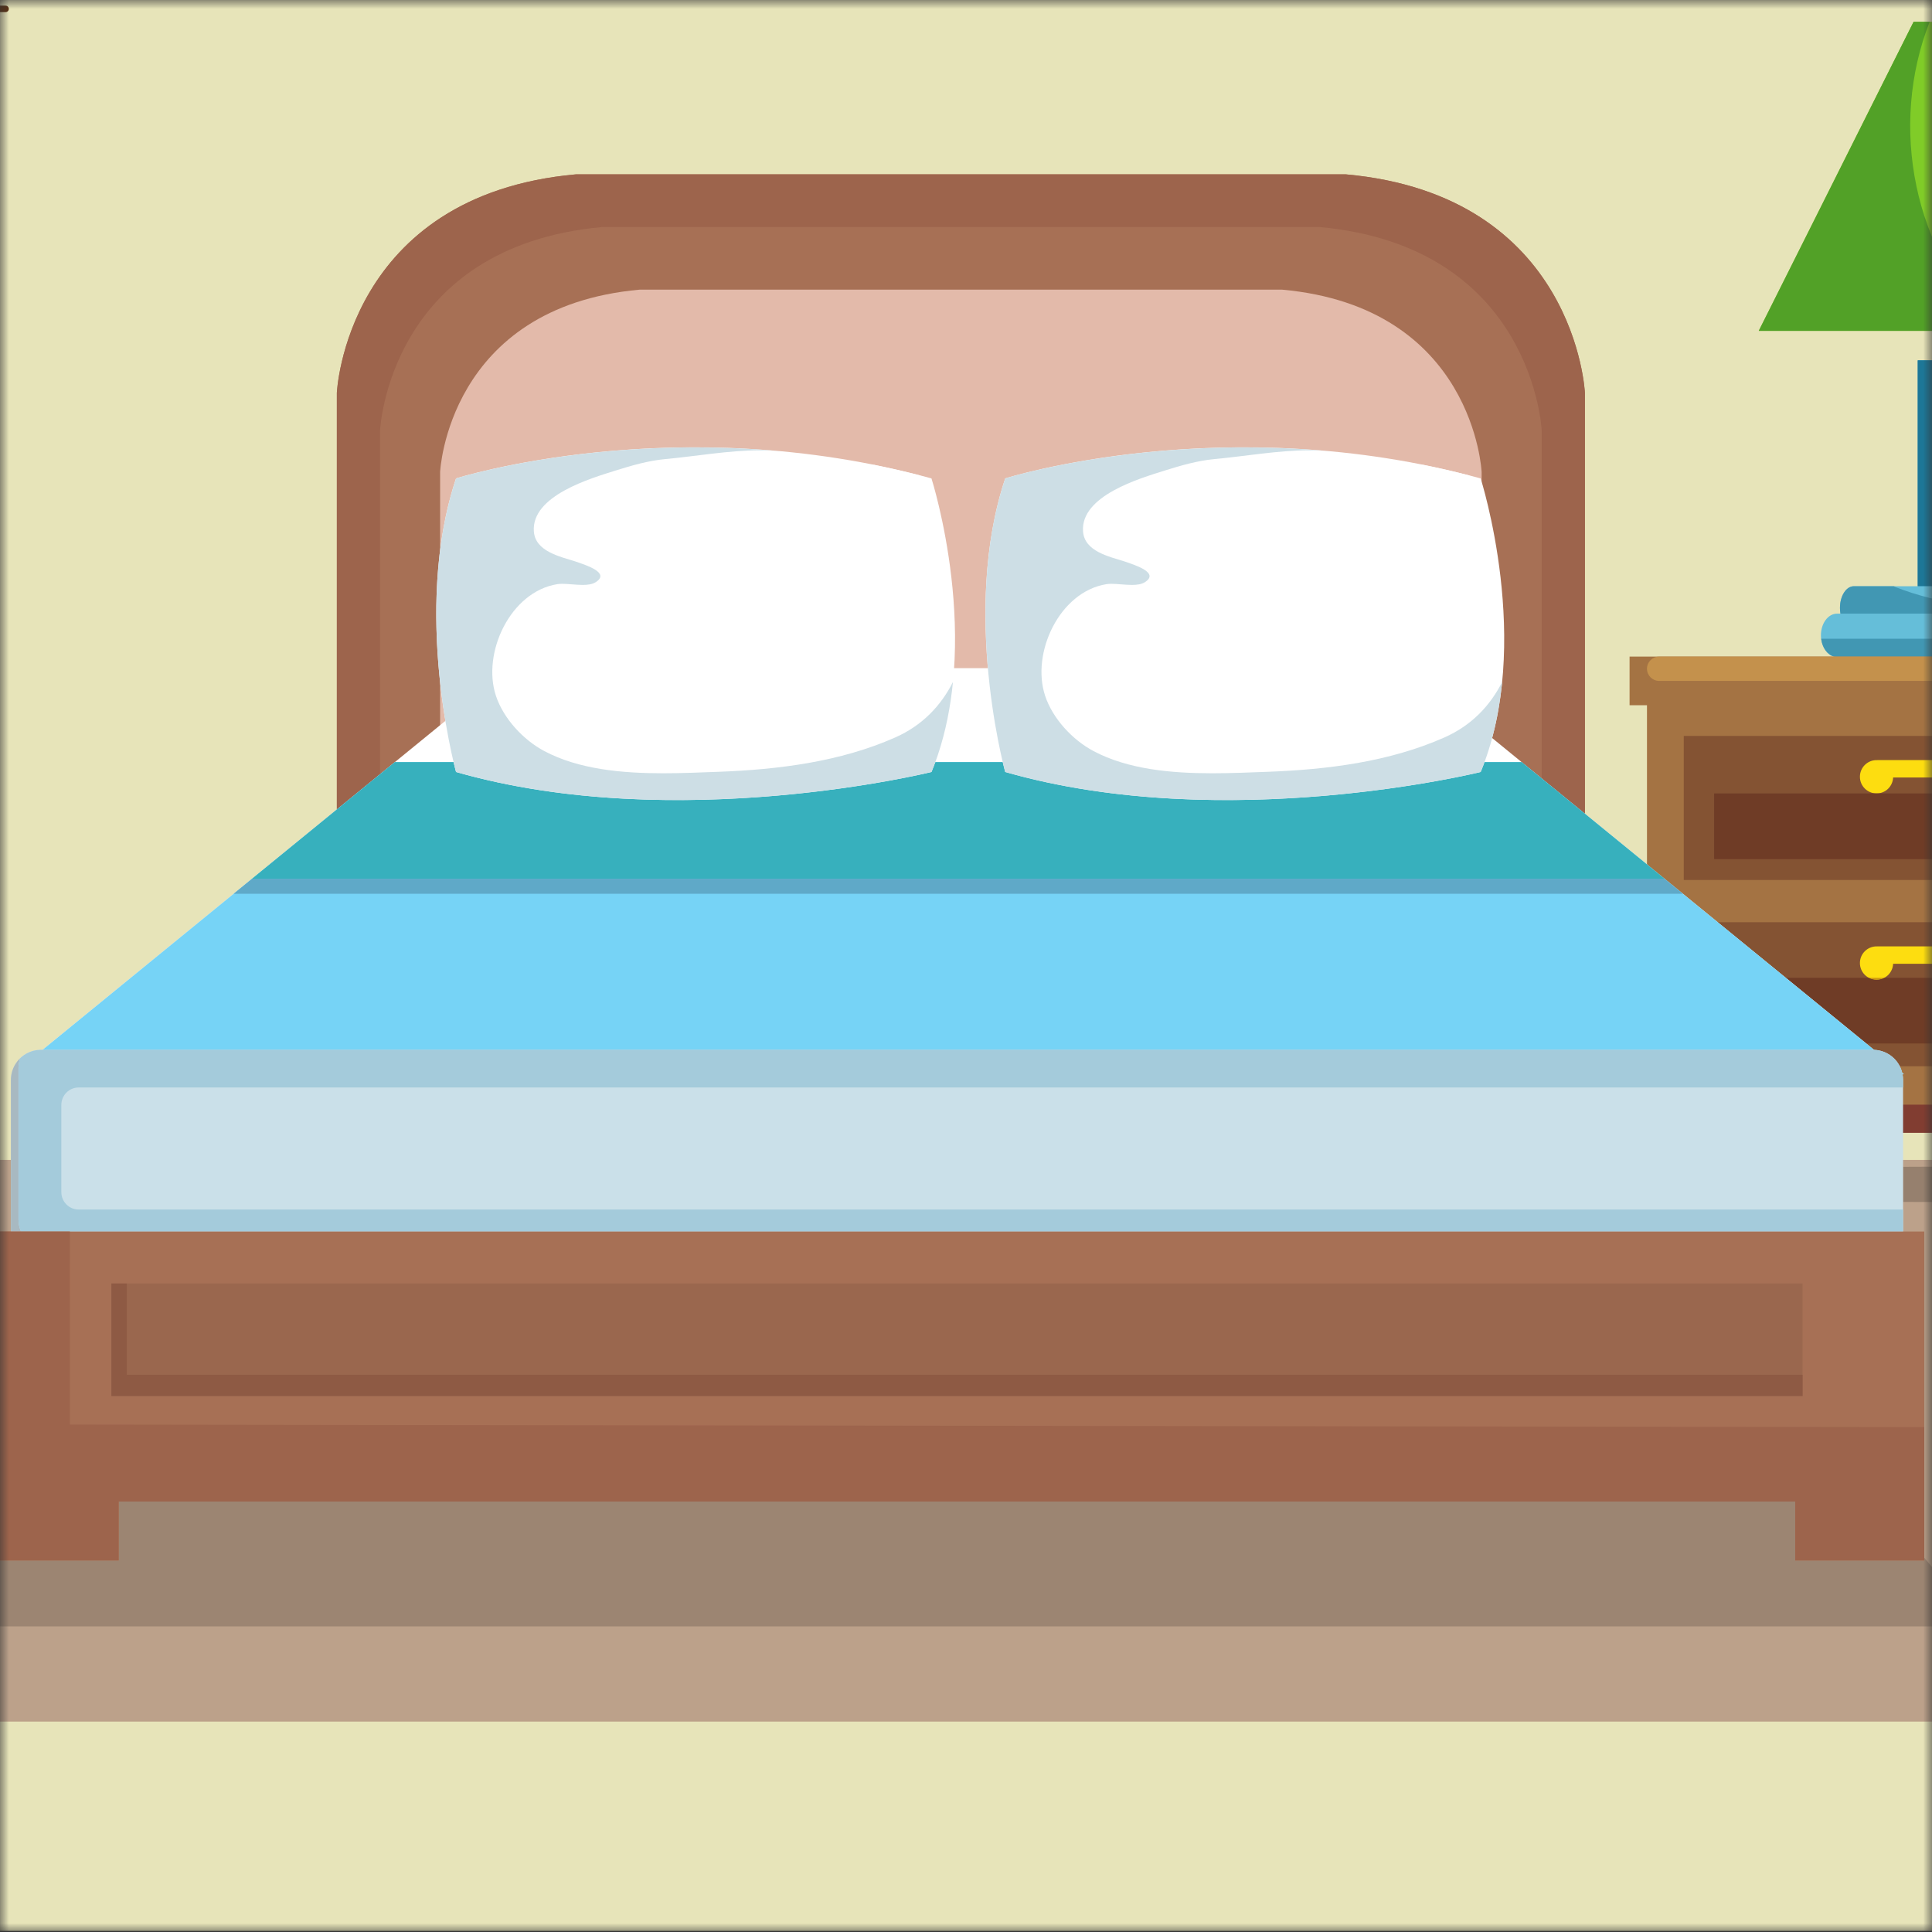 <svg width="110" height="110" viewBox="0 0 110 110" fill="none" xmlns="http://www.w3.org/2000/svg">
<rect x="0" y="0" width="110" height="110" fill="#333333" stroke="none"/>
<mask id="mask0" mask-type="alpha" maskUnits="userSpaceOnUse" x="0" y="0" width="110" height="110">
<rect width="110" height="110" fill="white"/>
</mask>
<g mask="url(#mask0)">
<path d="M-16.528 109.939H141.011V-47.286H-16.528V109.939Z" fill="#E7E4B9"/>
<path d="M133.044 66.04H-9.161C-10.593 66.04 -11.754 67.788 -11.754 69.945V74.407C-11.754 76.563 -10.593 78.312 -9.161 78.312H-3.508C-3.652 78.82 -3.734 79.385 -3.734 79.986V84.448C-3.734 84.904 -3.685 85.341 -3.6 85.749H-5.11C-6.46 85.749 -7.556 87.497 -7.556 89.654V94.116C-7.556 96.273 -6.46 98.021 -5.11 98.021H128.994C130.344 98.021 131.439 96.273 131.439 94.116V89.654C131.439 87.497 130.344 85.749 128.994 85.749H127.483C127.569 85.341 127.618 84.904 127.618 84.448V79.986C127.618 79.385 127.535 78.82 127.393 78.312H133.044C134.477 78.312 135.638 76.563 135.638 74.407V69.945C135.638 67.788 134.477 66.04 133.044 66.04" fill="#BCA18A"/>
<path d="M0.317 0.321H-3.979C-4.081 0.321 -4.164 0.404 -4.164 0.506C-4.164 0.608 -4.081 0.69 -3.979 0.69H0.317C0.419 0.69 0.502 0.608 0.502 0.506C0.502 0.404 0.419 0.321 0.317 0.321Z" fill="#5A3114"/>
<path d="M109.188 34.938H113.285V20.517H109.188V34.938Z" fill="#2D94B6"/>
<path d="M109.188 33.378H111.306V20.517H109.188V33.378Z" fill="#1D7797"/>
<path d="M117.713 34.611C117.713 35.292 117.361 35.844 116.926 35.844H105.547C105.113 35.844 104.76 35.292 104.76 34.611C104.76 33.931 105.113 33.378 105.547 33.378H116.926C117.361 33.378 117.713 33.931 117.713 34.611" fill="#65BED9"/>
<path d="M117.685 34.938H104.788C104.77 34.834 104.76 34.725 104.76 34.611C104.76 33.931 105.113 33.378 105.547 33.378H107.833C107.872 33.4 107.907 33.421 107.95 33.438C110.456 34.409 113.022 34.653 115.642 34.653C116.329 34.653 117.019 34.636 117.713 34.611C117.713 34.611 117.713 34.611 117.713 34.611C117.713 34.725 117.703 34.834 117.685 34.938" fill="#4197B3"/>
<path d="M118.797 36.171C118.797 36.852 118.387 37.404 117.88 37.404H104.594C104.087 37.404 103.676 36.852 103.676 36.171C103.676 35.49 104.087 34.938 104.594 34.938H117.88C118.387 34.938 118.797 35.49 118.797 36.171Z" fill="#65BED9"/>
<path d="M118.045 37.383H104.427C104.049 37.29 103.753 36.883 103.691 36.369H118.782C118.72 36.883 118.424 37.29 118.045 37.383Z" fill="#4197B3"/>
<path d="M108.951 1.242L100.135 18.839H122.339L113.523 1.242H108.951" fill="#80CC28"/>
<path d="M113.647 18.839H100.135L108.951 1.242H109.866C107.534 7.177 108.925 14.36 113.647 18.839Z" fill="#52A127"/>
<path d="M110.558 68.439C109.811 68.439 109.075 68.437 108.353 68.431V66.434C109.075 66.428 109.811 66.425 110.558 66.425C120.127 66.425 127.887 66.876 127.887 67.433C127.887 67.989 120.127 68.439 110.558 68.439Z" fill="#96806E"/>
<path d="M97.596 67.432H96.063V63.041H99.13L97.596 67.432Z" fill="#813D31"/>
<path d="M95.264 64.499H125.209V59.833H95.264V64.499Z" fill="#813D31"/>
<path d="M93.772 62.895H126.702V39.424H93.772V62.895Z" fill="#A47343"/>
<path d="M95.866 50.103H124.608V41.902H95.866V50.103Z" fill="#845333"/>
<path d="M113.684 43.288L113.639 43.277H106.887L106.869 43.282L106.846 43.277C106.321 43.277 105.896 43.701 105.896 44.225C105.896 44.749 106.321 45.174 106.846 45.174C107.356 45.174 107.764 44.771 107.787 44.268H112.686C112.709 44.771 113.118 45.174 113.628 45.174C114.153 45.174 114.578 44.749 114.578 44.225C114.578 43.721 114.181 43.319 113.684 43.288" fill="#FDDD10"/>
<path d="M95.866 60.708H124.608V52.508H95.866V60.708Z" fill="#845333"/>
<path d="M113.684 53.894L113.639 53.883H106.887L106.869 53.887L106.846 53.883C106.321 53.883 105.896 54.307 105.896 54.831C105.896 55.356 106.321 55.78 106.846 55.78C107.356 55.78 107.764 55.377 107.787 54.874H112.686C112.709 55.377 113.118 55.78 113.628 55.78C114.153 55.78 114.578 55.356 114.578 54.831C114.578 54.327 114.181 53.924 113.684 53.894" fill="#FDDD10"/>
<path d="M92.781 40.153H127.692V37.383H92.781V40.153Z" fill="#A47343"/>
<path d="M97.596 48.916H123.517V45.174H97.596V48.916Z" fill="#6F3C26"/>
<path d="M123.517 59.412H106.256L101.674 55.671H106.402C106.535 55.74 106.686 55.78 106.846 55.78C107.006 55.78 107.156 55.74 107.287 55.671H113.187C113.318 55.74 113.468 55.78 113.628 55.78C113.788 55.78 113.939 55.74 114.072 55.671H123.517V59.412Z" fill="#6F3C26"/>
<path d="M113.628 55.78C113.468 55.78 113.318 55.74 113.187 55.671H114.071C113.939 55.74 113.788 55.78 113.628 55.78ZM106.846 55.78C106.686 55.78 106.535 55.74 106.402 55.671H107.287C107.155 55.74 107.006 55.78 106.846 55.78Z" fill="#CE9A0F"/>
<path d="M126.009 38.768H94.465C94.082 38.768 93.772 38.458 93.772 38.075C93.772 37.693 94.082 37.383 94.465 37.383H126.009C126.391 37.383 126.702 37.693 126.702 38.075C126.702 38.458 126.391 38.768 126.009 38.768Z" fill="#C4914C"/>
<path d="M112.822 92.601H-3.979L-0.574 88.849H6.76V85.49H102.214V88.849H109.558V88.689L112.822 92.601Z" fill="#9C8572"/>
<path d="M90.238 49.603V22.37C90.238 22.37 89.73 11.112 76.626 9.927H58.658H50.759H32.79C19.687 11.112 19.179 22.37 19.179 22.37V49.603H90.238" fill="#A77055"/>
<path d="M84.358 49.603V26.876C84.358 26.876 83.935 17.481 72.999 16.492H58.004H51.413H36.417C25.482 17.481 25.058 26.876 25.058 26.876V49.603H84.358" fill="#E3BAAA"/>
<path d="M90.238 46.332L87.777 44.322V24.504C87.777 24.504 87.305 14.026 75.108 12.924H58.384H51.033H34.308C22.113 14.026 21.64 24.504 21.64 24.504V44.078L19.179 46.088V22.369C19.179 22.369 19.687 11.112 32.79 9.927H50.759H58.658H76.626C89.73 11.112 90.238 22.369 90.238 22.369V46.332" fill="#9D644C"/>
<path d="M80.086 38.043L108.402 61.164H0.717L29.033 38.043H80.086Z" fill="white"/>
<path d="M86.641 43.394H22.478L0.717 61.164H108.402L86.641 43.394" fill="#76D3F6"/>
<path d="M95.817 50.888H13.302L14.351 50.031H94.768L95.817 50.888Z" fill="#5FA9C8"/>
<path d="M94.768 50.031L86.641 43.394H22.478L14.351 50.031H94.768Z" fill="#37B0BD"/>
<path d="M108.353 70.118C108.353 71.063 107.585 71.828 106.639 71.828H2.335C1.388 71.828 0.621 71.063 0.621 70.118V61.482C0.621 60.538 1.388 59.772 2.335 59.772H106.639C107.585 59.772 108.353 60.538 108.353 61.482V70.118Z" fill="#CAE0E9"/>
<path d="M1.196 70.118H0.621V61.482C0.621 61.103 0.746 60.754 0.956 60.471C0.82 60.656 0.721 60.868 0.668 61.099C0.744 60.77 0.913 60.478 1.148 60.252C1.091 60.423 1.052 60.604 1.052 60.795V69.43C1.052 69.675 1.104 69.907 1.196 70.118V70.118ZM0.658 61.132C0.634 61.245 0.621 61.362 0.621 61.482C0.621 61.362 0.634 61.245 0.658 61.132Z" fill="#A8B9C1"/>
<path d="M0.621 61.482C0.621 61.362 0.634 61.245 0.658 61.132C0.634 61.246 0.621 61.362 0.621 61.482Z" fill="#89A9B6"/>
<path d="M2.292 59.773C2.292 59.773 2.293 59.773 2.293 59.773C2.293 59.773 2.293 59.773 2.292 59.773ZM2.305 59.772C2.306 59.772 2.306 59.772 2.307 59.772C2.306 59.772 2.306 59.772 2.305 59.772ZM2.31 59.772C2.31 59.772 2.311 59.772 2.312 59.772C2.311 59.772 2.31 59.772 2.31 59.772ZM2.315 59.772C2.316 59.772 2.316 59.772 2.317 59.772C2.316 59.772 2.316 59.772 2.315 59.772ZM2.32 59.772C2.321 59.772 2.322 59.772 2.323 59.772C2.322 59.772 2.321 59.772 2.32 59.772ZM2.325 59.772C2.326 59.772 2.327 59.772 2.328 59.772C2.327 59.772 2.326 59.772 2.325 59.772ZM2.33 59.772C2.332 59.772 2.333 59.772 2.335 59.772C2.333 59.772 2.332 59.772 2.33 59.772Z" fill="#BDCFB1"/>
<path d="M108.353 70.118H1.196C1.104 69.907 1.052 69.675 1.052 69.43V60.795C1.052 60.604 1.091 60.423 1.148 60.252C1.078 60.319 1.014 60.393 0.956 60.471C1.259 60.057 1.743 59.786 2.292 59.773C2.292 59.773 2.292 59.773 2.293 59.773C2.297 59.772 2.301 59.772 2.305 59.772C2.306 59.772 2.306 59.772 2.307 59.772C2.308 59.772 2.309 59.772 2.31 59.772C2.31 59.772 2.311 59.772 2.312 59.772C2.313 59.772 2.314 59.772 2.315 59.772C2.315 59.772 2.316 59.772 2.317 59.772C2.318 59.772 2.319 59.772 2.32 59.772C2.321 59.772 2.322 59.772 2.323 59.772C2.323 59.772 2.324 59.772 2.325 59.772C2.326 59.772 2.327 59.772 2.328 59.772C2.329 59.772 2.329 59.772 2.33 59.772C2.332 59.772 2.333 59.772 2.335 59.772H106.639C107.585 59.772 108.353 60.538 108.353 61.482V61.917H4.482C4.011 61.917 3.62 62.245 3.52 62.683L3.514 62.7C3.501 62.765 3.493 62.833 3.493 62.902V67.88C3.493 68.424 3.935 68.866 4.482 68.866H108.353V70.118Z" fill="#A4CBDB"/>
<path d="M1.196 70.118C1.104 69.907 1.052 69.675 1.052 69.43C1.052 69.675 1.104 69.907 1.196 70.118ZM0.668 61.099C0.721 60.868 0.821 60.656 0.956 60.471C1.014 60.393 1.078 60.319 1.148 60.252C0.913 60.478 0.744 60.77 0.668 61.099" fill="#89A9B6"/>
<path d="M-0.583 70.118V88.849H6.76V85.49H102.214V88.849H109.558V85.49V81.254V70.118H-0.583Z" fill="#A77055"/>
<path d="M109.558 88.849H102.214V85.49H6.76V88.849H-0.583V85.49V81.254V70.118H3.977L3.978 81.109L109.558 81.254V85.49V88.849Z" fill="#9D644C"/>
<path d="M6.342 79.483H102.63V73.077H6.342V79.483Z" fill="#9A674E"/>
<path d="M102.631 79.483H6.342V73.077H7.22V78.275H102.631V79.483" fill="#8E5A44"/>
<path d="M25.965 27.239C25.965 27.239 38.526 23.255 53.034 27.239C53.034 27.239 56.053 36.666 53.034 43.954C53.034 43.954 38.526 47.55 25.965 43.954C25.965 43.954 23.433 34.819 25.965 27.239Z" fill="white"/>
<path d="M52.442 27.086C51.496 26.84 50.561 26.627 49.636 26.444C49.736 26.476 49.833 26.507 49.933 26.539C50.709 26.794 51.595 27.12 52.442 27.086" fill="white"/>
<path d="M38.565 45.552H38.564H38.565ZM38.566 45.552C46.585 45.551 53.034 43.954 53.034 43.954C53.034 43.954 46.587 45.552 38.566 45.552ZM26.068 43.984C26.063 43.982 26.059 43.981 26.053 43.979C26.059 43.981 26.063 43.982 26.068 43.984Z" fill="#2D9EAB"/>
<path d="M53.253 43.394C53.303 43.256 53.352 43.118 53.399 42.978C53.352 43.118 53.303 43.256 53.253 43.394Z" fill="#CDDEE5"/>
<path d="M53.039 43.943C53.114 43.762 53.185 43.579 53.253 43.395C53.185 43.579 53.114 43.762 53.039 43.943Z" fill="#2D9EAB"/>
<path d="M38.565 45.552H38.564C34.587 45.552 30.224 45.159 26.068 43.984C26.063 43.982 26.059 43.981 26.053 43.979C26.035 43.974 26.017 43.969 25.999 43.964C25.988 43.961 25.976 43.958 25.965 43.954C25.965 43.954 25.91 43.756 25.825 43.394C25.523 42.118 24.84 38.803 24.84 34.945C24.84 32.468 25.121 29.767 25.965 27.239C25.965 27.239 31.546 25.472 39.564 25.472C41.073 25.472 42.669 25.535 44.331 25.684C43.984 25.653 43.632 25.639 43.276 25.639C41.486 25.639 39.603 25.981 37.865 26.14C36.909 26.229 35.965 26.503 35.055 26.789C33.645 27.232 30.242 28.219 30.396 30.261C30.482 31.395 31.869 31.684 32.755 31.965C33.413 32.191 34.75 32.615 33.917 33.147C33.727 33.268 33.465 33.303 33.178 33.303C32.987 33.303 32.784 33.287 32.586 33.272C32.387 33.256 32.192 33.24 32.016 33.24C31.911 33.24 31.813 33.246 31.725 33.26C29.05 33.692 27.429 37.185 28.237 39.619C28.669 40.919 29.799 42.13 30.987 42.761C32.949 43.803 35.399 44.027 37.762 44.027C38.848 44.027 39.916 43.979 40.908 43.943C44.312 43.816 47.829 43.379 50.97 41.988C52.521 41.301 53.574 40.178 54.257 38.831C54.12 40.221 53.852 41.626 53.399 42.978C53.352 43.117 53.303 43.256 53.253 43.394C53.185 43.578 53.114 43.761 53.038 43.943C53.037 43.947 53.036 43.95 53.034 43.954C53.034 43.954 46.585 45.551 38.566 45.552C38.566 45.552 38.566 45.552 38.565 45.552" fill="#CDDEE5"/>
<path d="M57.233 27.239C57.233 27.239 69.793 23.255 84.302 27.239C84.302 27.239 87.32 36.666 84.302 43.954C84.302 43.954 69.793 47.55 57.233 43.954C57.233 43.954 54.7 34.819 57.233 27.239" fill="white"/>
<path d="M83.71 27.086C82.764 26.84 81.829 26.627 80.904 26.444C81.003 26.476 81.101 26.507 81.201 26.539C81.976 26.794 82.863 27.12 83.71 27.086" fill="white"/>
<path d="M69.833 45.552H69.832H69.833ZM69.835 45.552C77.853 45.551 84.302 43.954 84.302 43.954C84.302 43.954 77.855 45.552 69.835 45.552ZM57.336 43.983C57.332 43.982 57.328 43.981 57.324 43.98C57.328 43.981 57.332 43.982 57.336 43.983Z" fill="#2D9EAB"/>
<path d="M69.834 45.552H69.832C65.855 45.552 61.492 45.159 57.336 43.983C57.332 43.982 57.328 43.981 57.324 43.98C57.307 43.975 57.288 43.97 57.271 43.965C57.258 43.962 57.246 43.958 57.233 43.954C57.233 43.954 57.178 43.756 57.093 43.394C56.791 42.118 56.108 38.803 56.108 34.945C56.107 32.468 56.389 29.767 57.233 27.239C57.233 27.239 62.815 25.472 70.832 25.472C72.342 25.472 73.938 25.535 75.599 25.684C75.252 25.653 74.9 25.639 74.543 25.639C72.754 25.639 70.871 25.981 69.133 26.14C68.177 26.229 67.234 26.503 66.323 26.789C64.913 27.232 61.51 28.219 61.664 30.261C61.75 31.395 63.137 31.684 64.023 31.965C64.681 32.191 66.019 32.615 65.186 33.147C64.996 33.268 64.734 33.303 64.447 33.303C64.255 33.303 64.052 33.287 63.854 33.272C63.655 33.256 63.461 33.24 63.284 33.24C63.18 33.24 63.082 33.246 62.993 33.26C60.317 33.692 58.696 37.185 59.506 39.619C59.937 40.919 61.068 42.13 62.256 42.761C64.217 43.803 66.668 44.027 69.03 44.027C70.116 44.027 71.183 43.979 72.176 43.943C75.581 43.816 79.097 43.379 82.238 41.988C83.79 41.301 84.843 40.178 85.525 38.831C85.354 40.559 84.983 42.311 84.303 43.954C84.303 43.954 77.854 45.551 69.835 45.552C69.834 45.552 69.834 45.552 69.834 45.552" fill="#CDDEE5"/>
</g>
</svg>
